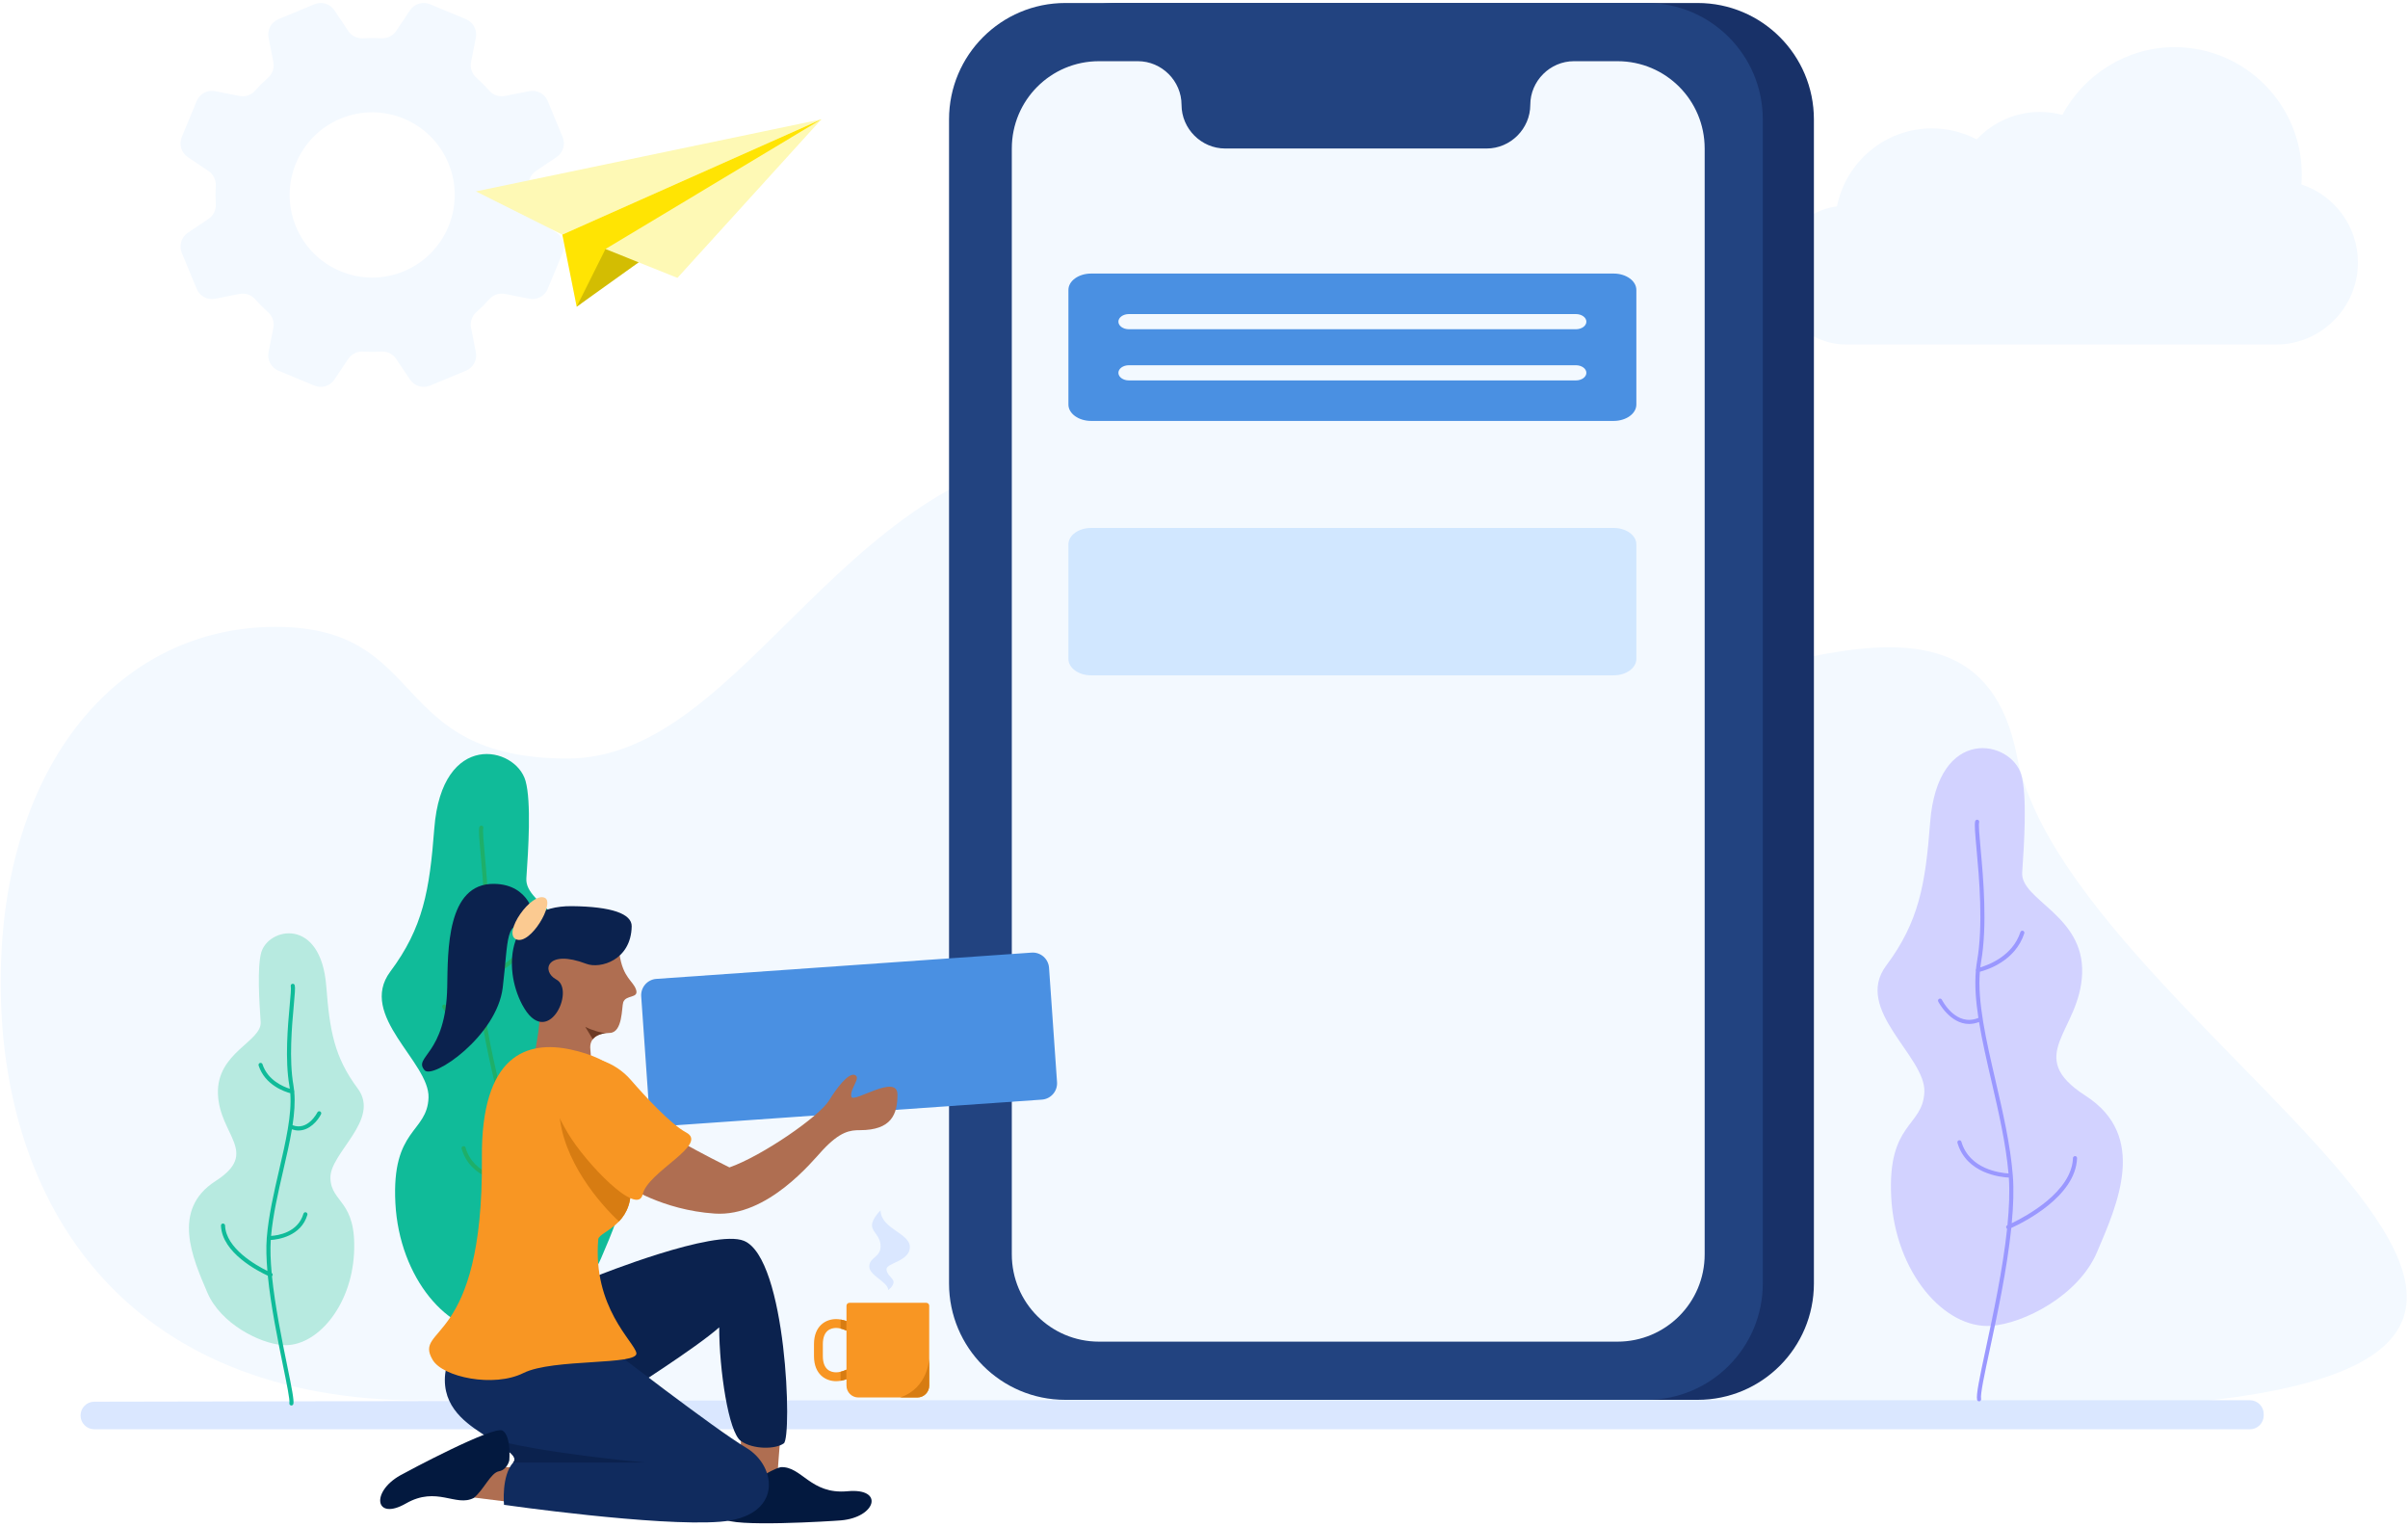 <svg xmlns="http://www.w3.org/2000/svg" width="530" height="336" viewBox="0 0 530 336">
    <g fill="none">
        <g fill="#F3F9FF">
            <path d="M478.624 10.375c-10.504 0-19.934 6.003-24.698 14.91-1.596-.428-3.26-.65-4.961-.65-5.402 0-10.38 2.302-13.89 6.046-3.005-1.573-6.38-2.43-9.855-2.43-10.318 0-18.949 7.383-20.893 17.15-7.447 1.006-13.207 7.41-13.207 15.138 0 8.422 6.845 15.274 15.258 15.274h94.555c9.949 0 18.043-8.102 18.043-18.06 0-8-5.223-14.803-12.434-17.17.056-.72.084-1.447.084-2.176 0-15.456-12.562-28.032-28.002-28.032zM120.554 22.233c-.662-1.602-2.362-2.513-4.06-2.176l-5.366 1.063c-1.265.25-2.574-.19-3.428-1.156-.906-1.024-1.864-1.988-2.874-2.887-.962-.857-1.398-2.161-1.148-3.426l1.06-5.363c.336-1.7-.574-3.402-2.173-4.065L94.643.938c-1.6-.663-3.445-.105-4.408 1.336l-3.038 4.541c-.715 1.07-1.948 1.685-3.231 1.61-1.35-.078-2.708-.075-4.07.007-1.289.079-2.523-.535-3.242-1.608l-3.043-4.55c-.963-1.44-2.808-2-4.408-1.335l-7.922 3.285c-1.6.663-2.51 2.364-2.173 4.065l1.062 5.372c.25 1.266-.19 2.576-1.156 3.432-1.022.906-1.985 1.865-2.883 2.876-.857.963-2.159 1.4-3.422 1.15l-5.357-1.062c-1.698-.336-3.398.575-4.06 2.176l-3.282 7.93c-.662 1.602-.105 3.449 1.334 4.413l4.537 3.042c1.068.716 1.683 1.95 1.608 3.234-.078 1.35-.075 2.71.007 4.076.079 1.29-.534 2.525-1.607 3.244l-4.544 3.047c-1.439.965-1.997 2.811-1.334 4.413l3.281 7.93c.663 1.602 2.363 2.513 4.061 2.176l5.366-1.063c1.265-.25 2.573.19 3.428 1.157.906 1.023 1.864 1.987 2.873 2.887.962.856 1.399 2.16 1.149 3.426l-1.06 5.361c-.337 1.7.573 3.402 2.173 4.065l7.922 3.285c1.6.664 3.445.104 4.408-1.336l3.038-4.542c.715-1.07 1.948-1.684 3.231-1.61 1.35.079 2.708.076 4.071-.007 1.289-.078 2.523.535 3.241 1.609l3.044 4.55c.963 1.44 2.808 2 4.408 1.336l7.922-3.285c1.6-.663 2.51-2.366 2.173-4.066l-1.062-5.371c-.25-1.267.19-2.577 1.156-3.432 1.022-.907 1.985-1.867 2.883-2.877.856-.963 2.158-1.4 3.422-1.15l5.356 1.062c1.7.337 3.399-.574 4.061-2.175l3.282-7.931c.662-1.602.103-3.45-1.334-4.413l-4.537-3.041c-1.07-.717-1.683-1.95-1.608-3.236.078-1.35.075-2.71-.008-4.074-.078-1.29.535-2.526 1.607-3.245l4.545-3.046c1.438-.965 1.997-2.812 1.334-4.413l-3.283-7.93zM88.872 59.697c-9.268 3.843-19.892-.563-23.732-9.84-3.84-9.278.563-19.914 9.83-23.758 9.267-3.844 19.893.563 23.732 9.84 3.84 9.278-.562 19.915-9.83 23.758zM92.894 308.188C27.03 308.188.15 264.662.15 216.216c0-48.445 26.428-78.272 60.501-78.272 34.073 0 24.394 28.97 64.26 28.97 39.866 0 61.456-68.444 118.546-68.444s28.216 61.717 78.733 61.717c50.516 0 111.966-43.74 121.715 6.113 12.71 64.992 188.676 143.983-3.34 143.983-75.983 0-347.671-2.095-347.671-2.095z"/>
        </g>
        <path fill="#DAE7FF" d="M191.427 308.126h303.78c1.675 0 3.032 1.358 3.032 3.034v.32c0 1.677-1.357 3.035-3.032 3.035H20.761c-1.675 0-3.032-1.358-3.032-3.035 0-1.674 1.354-3.031 3.026-3.035l170.672-.32z"/>
        <g>
            <path fill="#D2D2FF" d="M48.933 111.6c4.518-10.581 11.258-25.573-2.517-34.425-13.776-8.853-1.2-14.095-.752-26.926.447-12.831-13.615-16.13-13.194-22.213.42-6.084 1.119-16.843-.179-21.433-2.172-7.682-18.426-11.17-20.085 10.46-1.042 13.591-2.443 21.798-9.684 31.493-7.24 9.695 8.71 19.946 8.415 27.75-.296 7.805-8.155 6.65-7.295 23.19.859 16.54 11.719 29.049 22.045 28.311 7.013-.5 19.12-6.548 23.246-16.207z" transform="translate(412.615 163.946)"/>
            <path fill="#9A98FF" d="M44.545 90.913c.01-.249-.185-.458-.434-.467-.238.02-.456.187-.465.434-.259 7.413-10.291 12.812-13.475 14.341.355-3.804.484-7.404.235-10.509-.542-6.79-2.209-13.98-3.82-20.932-2.048-8.837-3.983-17.226-3.432-23.889 1.615-.413 7.806-2.365 9.775-8.451.077-.237-.053-.491-.289-.568-.236-.077-.49.054-.566.29-1.696 5.237-6.969 7.217-8.824 7.762.046-.368.093-.735.156-1.091 1.446-8.208.484-18.738-.091-25.028-.266-2.908-.476-5.202-.322-5.81.062-.242-.084-.487-.324-.547-.238-.064-.486.084-.547.325-.184.723-.024 2.594.297 6.114.57 6.246 1.526 16.7.102 24.79-.093.526-.161 1.068-.218 1.618-.062.095-.089.214-.065.335.006.028.02.05.03.075-.273 3.135-.012 6.62.56 10.344-.005.002-.01.001-.013.003-4.898 2.012-7.897-3.766-8.022-4.012-.112-.223-.384-.312-.604-.2-.223.113-.31.385-.2.606.03.058 2.547 4.933 6.796 4.933.684 0 1.416-.134 2.187-.428.677 4.127 1.692 8.522 2.738 13.035 1.563 6.746 3.17 13.714 3.749 20.289-1.868-.118-8.596-.92-10.373-6.984-.069-.238-.32-.375-.558-.306-.24.07-.376.32-.306.559 1.982 6.757 9.456 7.55 11.308 7.641.214 3.104.07 6.682-.302 10.47l-.017.007c-.228.095-.337.358-.242.588.038.09.102.158.178.206-.947 8.962-3.087 18.936-4.678 26.343-1.425 6.638-2.159 10.153-1.925 11.268.045.213.232.358.44.358.031 0 .062-.003.094-.01.243-.051.399-.29.347-.533-.206-.98.781-5.574 1.924-10.894 1.613-7.504 3.787-17.634 4.725-26.723 2.638-1.193 14.176-6.896 14.471-15.352z" transform="translate(412.615 163.946)"/>
        </g>
        <g>
            <g>
                <path fill="#183168" d="M165.188.66H37.252c-14.13 0-25.587 11.468-25.587 25.615v256.147c0 14.146 11.456 25.614 25.587 25.614h127.935c14.131 0 25.587-11.468 25.587-25.614V26.276c0-14.148-11.455-25.616-25.586-25.616z" transform="translate(140.465) translate(68)"/>
                <path fill="#224380" d="M153.94.66H26.004C11.874.66.418 12.128.418 26.275v256.147c0 14.146 11.455 25.614 25.586 25.614H153.94c14.131 0 25.587-11.468 25.587-25.614V26.276C179.526 12.128 168.071.66 153.94.66z" transform="translate(140.465) translate(68)"/>
                <path fill="#F3F9FF" d="M166.733 32.678V276.02c0 10.63-8.572 19.211-19.19 19.211H33.424c-10.619 0-19.19-8.58-19.19-19.211V32.679c0-10.63 8.571-19.212 19.19-19.212h8.572c5.245 0 9.595 4.355 9.595 9.605 0 5.251 4.35 9.606 9.595 9.606h57.57c5.246 0 9.596-4.355 9.596-9.606 0-5.25 4.35-9.605 9.595-9.605h9.594c10.62 0 19.191 8.581 19.191 19.211z" transform="translate(140.465) translate(68)"/>
            </g>
            <path fill="#4A90E2" d="M214.695 92.627h-115c-2.761 0-5-1.613-5-3.603V63.8c0-1.99 2.239-3.603 5-3.603h115c2.762 0 5 1.613 5 3.603v25.223c0 1.99-2.238 3.603-5 3.603z" transform="translate(140.465)"/>
            <path fill="#D1E7FF" d="M214.695 148.607h-115c-2.761 0-5-1.614-5-3.604v-25.222c0-1.99 2.239-3.603 5-3.603h115c2.762 0 5 1.613 5 3.603v25.222c0 1.99-2.238 3.604-5 3.604z" transform="translate(140.465)"/>
            <path fill="#F3F9FF" d="M206.386 72.453h-98.382c-1.274 0-2.309-.748-2.309-1.67 0-.923 1.034-1.67 2.31-1.67h98.381c1.274 0 2.31.747 2.31 1.67 0 .922-1.036 1.67-2.31 1.67zM206.386 83.713h-98.382c-1.274 0-2.309-.748-2.309-1.67 0-.923 1.034-1.67 2.31-1.67h98.381c1.274 0 2.31.747 2.31 1.67 0 .922-1.036 1.67-2.31 1.67z" transform="translate(140.465)"/>
            <path fill="#4A90E2" d="M88.848 241.975l-82.583 5.781c-1.983.139-3.702-1.357-3.841-3.343l-1.757-25.16c-.139-1.986 1.356-3.708 3.339-3.846l82.583-5.782c1.983-.138 3.702 1.358 3.841 3.343l1.757 25.161c.139 1.985-1.356 3.707-3.339 3.846z" transform="translate(140.465)"/>
        </g>
        <g>
            <g>
                <path fill="#B7EAE0" d="M4.541 79.954c-3.22-7.542-8.023-18.227 1.795-24.537 9.818-6.309.855-10.045.536-19.19-.319-9.145 9.703-11.495 9.403-15.832-.3-4.336-.797-12.004.128-15.276 1.548-5.475 13.133-7.961 14.315 7.455.744 9.688 1.742 15.536 6.903 22.447 5.161 6.91-6.207 14.215-5.997 19.779.21 5.563 5.812 4.739 5.199 16.527-.613 11.79-8.353 20.705-15.713 20.18-4.999-.36-13.629-4.67-16.569-11.553z" transform="translate(41.097 165.748) translate(0 38.735)"/>
                <path fill="#10BB99" d="M29.363 40.096c-.221-.111-.492-.022-.604.199-.087.17-2.131 4.116-5.466 2.827.395-2.612.573-5.059.384-7.266.005-.016.015-.028.017-.045.021-.102-.001-.201-.046-.288-.04-.39-.09-.776-.155-1.152-1.013-5.749-.332-13.19.074-17.634.237-2.593.344-3.864.207-4.401-.06-.243-.31-.39-.546-.326-.24.06-.387.307-.325.547.105.412-.052 2.12-.232 4.097-.41 4.49-1.097 12.006-.064 17.874.034.187.056.38.082.573-1.44-.452-4.87-1.871-6.009-5.39-.075-.237-.328-.366-.567-.29-.236.077-.365.33-.289.568 1.389 4.292 5.676 5.74 6.97 6.086.366 4.713-1.004 10.647-2.452 16.897-1.149 4.96-2.337 10.088-2.725 14.937-.17 2.124-.092 4.618.138 7.28-2.453-1.206-9.14-4.947-9.316-10.005-.008-.248-.228-.42-.466-.434-.248.009-.442.217-.433.466.21 6.02 8.272 10.087 10.306 11.018.664 6.685 2.218 14.276 3.367 19.896.818 3.996 1.524 7.447 1.382 8.123-.052.244.104.483.347.534.032.007.062.01.094.01.208 0 .395-.145.44-.358.172-.82-.355-3.474-1.38-8.489-1.135-5.545-2.663-13.021-3.333-19.604.049-.043.1-.088.126-.152.088-.21-.002-.443-.192-.555-.247-2.65-.341-5.13-.204-7.259 1.526-.097 6.667-.778 8.061-5.533.07-.238-.067-.489-.305-.558-.239-.069-.488.066-.559.305-1.22 4.164-5.64 4.797-7.126 4.887.422-4.636 1.554-9.548 2.656-14.305.732-3.162 1.445-6.244 1.929-9.145.502.173.985.256 1.446.256 2.452 0 4.262-2.182 4.968-3.583.11-.225.022-.497-.2-.608z" transform="translate(41.097 165.748) translate(0 38.735)"/>
            </g>
            <g>
                <path fill="#10BB99" d="M48.926 111.096c4.518-10.58 11.257-25.573-2.517-34.425-13.776-8.853-1.2-14.095-.753-26.926.448-12.83-13.614-16.129-13.193-22.213.42-6.084 1.119-16.842-.179-21.433C30.112-1.583 13.857-5.07 12.2 16.56c-1.042 13.592-2.443 21.798-9.684 31.494-7.24 9.695 8.71 19.945 8.414 27.75-.295 7.804-8.154 6.649-7.295 23.19.86 16.54 11.72 29.048 22.046 28.31 7.013-.5 19.12-6.547 23.246-16.207z" transform="translate(41.097 165.748) translate(42.292)"/>
                <path fill="#1EAF69" d="M44.54 90.41c.008-.25-.186-.458-.435-.467-.238.02-.456.186-.465.434-.26 7.413-10.291 12.811-13.475 14.34.355-3.803.483-7.403.235-10.508-.543-6.79-2.21-13.98-3.82-20.932-2.048-8.838-3.983-17.226-3.432-23.89 1.614-.412 7.806-2.365 9.775-8.45.076-.238-.053-.492-.289-.568-.237-.078-.49.054-.567.289-1.695 5.237-6.968 7.217-8.823 7.763.045-.368.093-.735.156-1.092 1.445-8.208.483-18.737-.092-25.028-.265-2.908-.475-5.202-.32-5.81.06-.241-.086-.486-.326-.547-.237-.064-.486.084-.546.325-.184.724-.024 2.595.297 6.114.57 6.246 1.526 16.7.102 24.79-.093.526-.161 1.069-.218 1.618-.062.096-.09.215-.065.335.006.028.02.05.03.076-.273 3.135-.012 6.619.56 10.344-.005.002-.01 0-.013.003-4.899 2.011-7.897-3.767-8.022-4.013-.113-.222-.384-.311-.605-.199-.222.113-.31.384-.199.606.03.057 2.547 4.932 6.796 4.932.684 0 1.415-.134 2.186-.427.678 4.126 1.693 8.521 2.739 13.034 1.563 6.746 3.17 13.714 3.748 20.289-1.867-.118-8.595-.92-10.372-6.984-.07-.238-.32-.375-.559-.305-.24.07-.375.32-.305.558 1.982 6.757 9.456 7.55 11.307 7.642.215 3.104.072 6.682-.301 10.469l-.017.007c-.229.096-.338.359-.242.588.038.09.102.159.178.207-.948 8.962-3.087 18.935-4.678 26.343-1.426 6.638-2.159 10.153-1.925 11.268.045.212.231.358.44.358.03 0 .062-.003.094-.01.243-.052.398-.29.347-.534-.206-.979.781-5.574 1.924-10.893 1.612-7.505 3.786-17.634 4.725-26.723 2.637-1.194 14.176-6.897 14.471-15.353z" transform="translate(41.097 165.748) translate(42.292)"/>
            </g>
        </g>
        <g>
            <path fill="#AF6E51" d="M88.51 121.393c-.258 1.7-.93 11.617-.93 11.617l-7.902-1.047v-10.918l8.831.348z" transform="translate(83.389 193.673)"/>
            <path fill="#03193F" d="M77.22 131.49s-2.468 6.973-1.21 8.985c1.257 2.012 23.949.563 25.655.418 7.784-.661 9.644-7.181 1.48-6.416-8.162.766-10.06-5.543-14.7-5.3-2.937.78-5.912 3.648-7.798 3.175l-3.426-.862z" transform="translate(83.389 193.673)"/>
            <path fill="#AF6E51" d="M28.795 136.848L19.973 135.749 25.088 129.172 31.223 129.172z" transform="translate(83.389 193.673)"/>
            <path fill="#0B224E" d="M48.072 87.062s25.827-10.381 32.303-7.678c9.391 3.92 10.612 43.225 8.753 44.559-1.859 1.333-6.722 1.38-9.45-.522-2.73-1.902-4.768-15.775-4.768-25.008-5.11 4.54-20.438 14.24-20.438 14.24s-16.393-10.702-6.4-25.591z" transform="translate(83.389 193.673)"/>
            <path fill="#102B5E" d="M14.522 110.01c0 6.943 5.892 10.255 9.59 12.71 3.597 2.386 6.744 3.989 5.445 5.443-2.633 2.945-2.013 9.306-2.013 9.306s33.618 4.807 47.562 3.722c13.944-1.086 12.55-12.253 5.733-16.285-6.816-4.034-30.52-22.335-30.52-22.335-11.002-3.102-35.797-6.756-35.797 7.439z" transform="translate(83.389 193.673)"/>
            <g>
                <g>
                    <path fill="#AF6E51" d="M7.506.633c-13.055 2.373-4.461 14.664-4.46 20.222 0 5.56-2.305 14.16-2.305 14.16l13.448 1.003s.237-4.537-.032-6.866c-.269-2.33 1.37-3.576 4.256-3.635 2.886-.058 2.621-5.67 2.973-6.73.576-1.736 3.483-.793 2.831-2.782-.65-1.988-2.883-2.553-3.657-7.874S13.703-.493 7.506.633z" transform="translate(83.389 193.673) translate(8.998) translate(23.396 8.107)"/>
                    <path fill="#6D3A23" d="M17.675 25.561c-1.371.134-2.395.591-2.983 1.35l-1.662-2.737c1.583.825 3.77 1.406 4.645 1.387z" transform="translate(83.389 193.673) translate(8.998) translate(23.396 8.107)"/>
                </g>
                <path fill="#0B224E" d="M25.202 8.184s-.84-7.211-8.78-7.362C5.875.622 6.196 15.678 6.048 23.52c-.284 15-7.555 15.267-5 18.299 1.81 2.148 15.917-7.507 17.214-18.145 1.298-10.638.425-15.613 5.944-13.004 2.214 1.046.997-2.485.997-2.485z" transform="translate(83.389 193.673) translate(8.998)"/>
                <path fill="#0B224E" d="M22.555 27.42c5.46 10.244 11.863-3.223 7.497-5.552-3.371-1.799-2.155-6.8 6.636-3.445 2.977 1.136 9.818-.733 9.96-8.25.052-2.777-4.444-4.353-13.155-4.445C19.21 5.577 18.201 19.25 22.555 27.42z" transform="translate(83.389 193.673) translate(8.998)"/>
                <path fill="#FBCA91" d="M27.557 3.908c2.238 1.118-3.164 10.425-6.308 9.137-3.144-1.289 3.39-10.597 6.308-9.137z" transform="translate(83.389 193.673) translate(8.998)"/>
            </g>
            <path fill="#F89623" d="M48.284 79.038c.09-.982 2.55-1.817 4.57-3.936 1.675-1.768 3.04-4.42 2.46-8.806-.09-.679 0 0 .433-1.227.123-.353.245-.72.368-1.105 2.534-7.783 5.093-22.595-13.856-26.678-9.606-2.078-19.786 1.054-19.584 23.88.368 41.686-15.281 36.891-10.826 44.42 2.248 3.797 13.44 6.138 19.97 2.88 6.525-3.257 25.417-1.628 24.86-4.419-.498-2.496-9.638-9.991-8.395-25.009z" transform="translate(83.389 193.673)"/>
            <path fill="#AF6E51" d="M67.05 57.903s4.336 2.45 10.109 5.314c7.149-2.498 19.793-11.208 21.963-14.775 1.47-2.418 4.286-6.316 5.751-5.507 1.231.68-1.293 3.03-.868 4.733.379 1.522 10.138-5.245 10.138-.467 0 4.295-1.29 7.823-8.264 7.823-2.128 0-4.312.214-8.252 4.444-2.184 2.345-12.072 14.686-23.692 13.91-11.62-.775-19.463-6.17-19.463-6.17s7.156-9.46 12.579-9.305z" transform="translate(83.389 193.673)"/>
            <path fill="#0B224E" d="M29.557 128.164h29.098s-24.847-2.257-34.543-5.444c3.597 2.387 6.744 3.99 5.445 5.444z" transform="translate(83.389 193.673)"/>
            <path fill="#03193F" d="M28.705 127.698s.455-5.29-1.441-6.547c-1.896-1.257-21.125 9.025-22.557 9.83-6.532 3.67-5.569 10.1 1.25 6.187 6.821-3.912 10.979.84 14.933-1.216 2.254-1.847 3.712-5.534 5.547-5.869 1.835-.336 2.268-2.385 2.268-2.385z" transform="translate(83.389 193.673)"/>
            <path fill="#D77C12" d="M55.748 65.069c-.434 1.227-.523.548-.434 1.227.58 4.387-.784 7.038-2.46 8.806-3.982-3.65-12.581-13.421-13.145-24.142 0 0 13.652 6.924 15.777 11.458.237.507.45 1.023.63 1.546-.123.385-.246.753-.368 1.105z" transform="translate(83.389 193.673)"/>
            <path fill="#F89623" d="M67.648 55.538c-3.435-1.838-9.033-7.939-12.2-11.576-1.726-1.984-3.952-3.484-6.456-4.284-18.773-6-11.097 9.757-7.405 15.98 3.935 6.633 15.368 18.492 16.478 13.49 1.112-5.003 14.583-10.934 9.583-13.61z" transform="translate(83.389 193.673)"/>
        </g>
        <g>
            <path fill="#F89623" d="M.388 30.063v2.604c0 4.089 2.627 5.533 4.877 5.533.338 0 .663-.038.975-.09.494-.092.95-.222 1.3-.34.442-.169.729-.312.768-.324.482-.235.663-.821.43-1.302-.222-.442-.742-.651-1.197-.482-.027.013-.065.026-.105.039-.012 0-.533.26-1.197.417-.312.078-.65.13-.975.13-1.092 0-2.926-.468-2.926-3.58v-2.605c0-3.11 1.834-3.58 2.926-3.58.325 0 .663.052.975.13.664.156 1.184.417 1.197.417.039.013.078.027.105.04.455.169.975-.04 1.196-.483.234-.482.053-1.067-.429-1.301-.039-.013-.325-.156-.767-.326-.351-.117-.807-.247-1.3-.338-.313-.053-.638-.091-.976-.091-2.25-.002-4.877 1.444-4.877 5.532z" transform="translate(178.77 265.737)"/>
            <path fill="#D77C12" d="M6.24 24.628v1.992c.663.156 1.184.417 1.197.417.039.012.078.026.104.038v-2.11c-.351-.115-.807-.246-1.3-.337zM6.24 36.125v1.992c.494-.091.95-.222 1.3-.34v-2.109c-.026.013-.064.026-.104.039-.012 0-.533.261-1.196.418z" transform="translate(178.77 265.737)"/>
            <path fill="#F89623" d="M7.541 21.6v17.577c0 1.432 1.171 2.604 2.602 2.604h13.006c1.43 0 2.601-1.172 2.601-2.604V21.599c0-.364-.286-.65-.65-.65H8.192c-.365 0-.65.286-.65.65z" transform="translate(178.77 265.737)"/>
            <path fill="#DAE7FF" d="M15.042.61s-1.95 1.852-1.883 3.366c.068 1.514 1.916 2.222 1.883 4.61-.034 2.39-2.488 2.356-2.488 4.375 0 2.018 4.168 3.399 4.168 5.182 0 0 1.143-.808 1.177-1.716.033-.908-1.546-1.548-1.546-2.894s5.143-1.75 5.143-4.846c0-3.095-6.354-3.971-6.454-8.076z" transform="translate(178.77 265.737)"/>
            <path fill="#D77C12" d="M19.35 41.781h3.798c1.43 0 2.602-1.172 2.602-2.604v-5.963s-.222 6.51-6.4 8.567z" transform="translate(178.77 265.737)"/>
        </g>
        <g>
            <path fill="#FEF9B5" d="M0.665 15.992L19.674 25.507 76.703 0.133z" transform="translate(104.085 26.123)"/>
            <path fill="#FFE403" d="M22.842 41.365L19.674 25.507 76.703 0.133z" transform="translate(104.085 26.123)"/>
            <path fill="#D3BD02" d="M22.842 41.365L29.179 28.679 45.02 25.507z" transform="translate(104.085 26.123)"/>
            <path fill="#FEF9B5" d="M29.179 28.679L45.02 35.022 76.703 0.133z" transform="translate(104.085 26.123)"/>
        </g>
    </g>
</svg>
